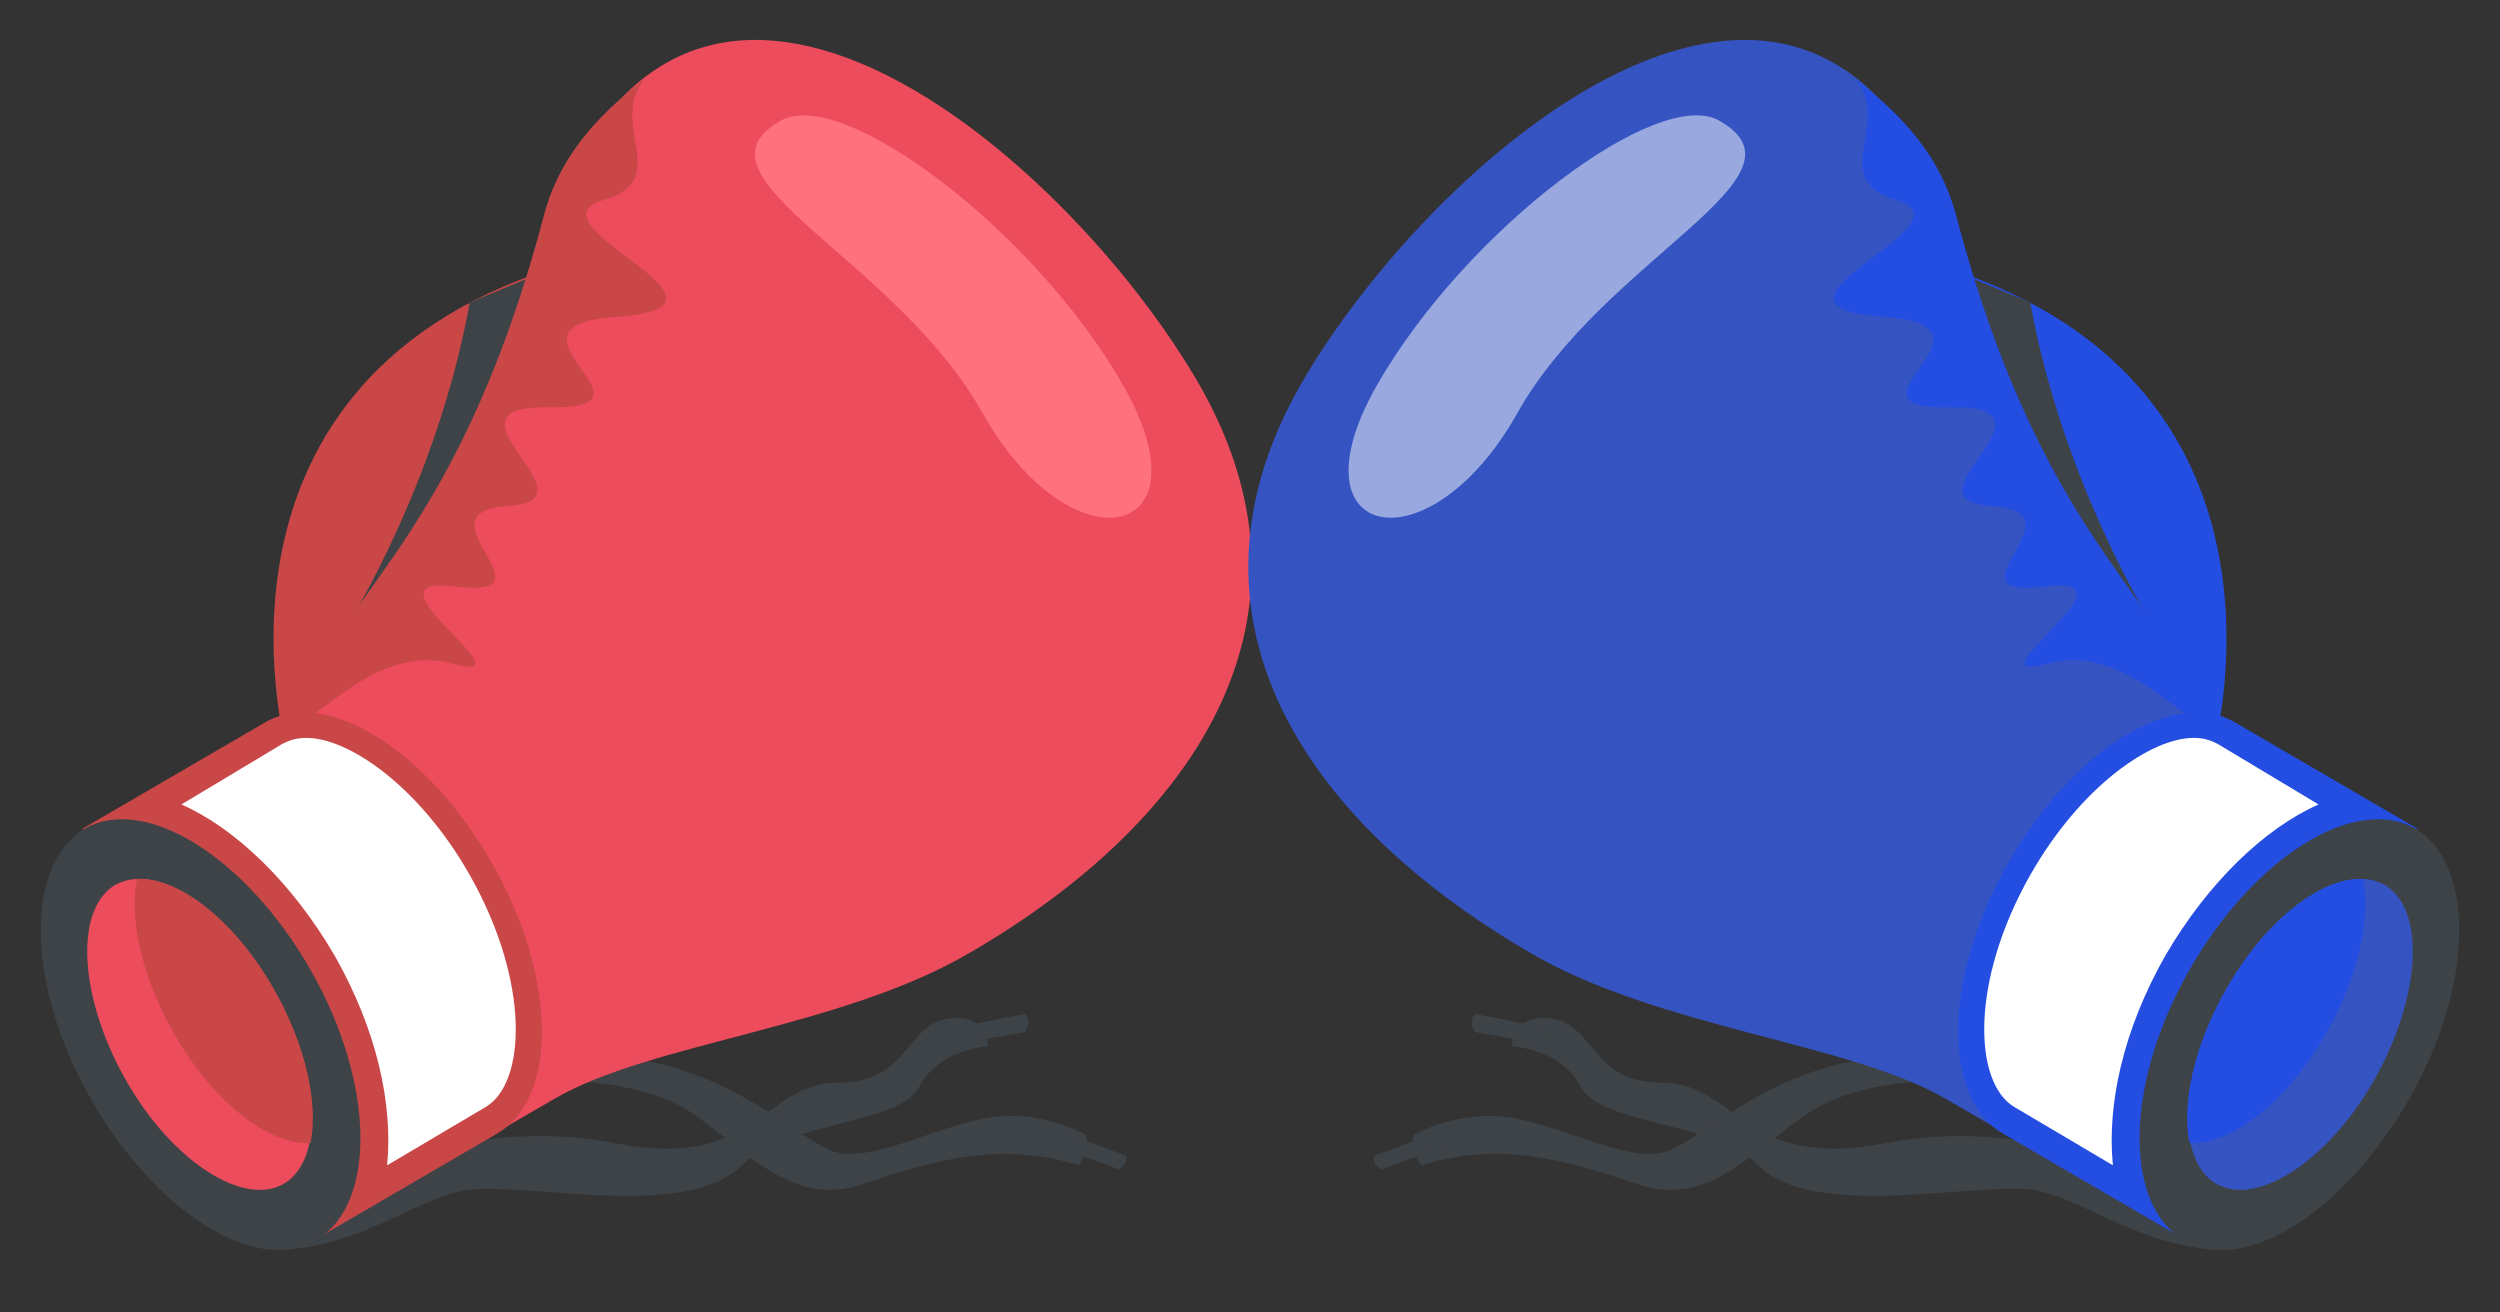 <svg width="80" height="42" viewBox="0 0 80 42" fill="none" xmlns="http://www.w3.org/2000/svg">
<rect x="0" y="0" width="80" height="42" fill="#333333" stroke="none"/>
<path d="M10.064 38.065C10.064 38.065 14.774 35.613 19.677 36.581C24.258 37.484 24.387 34.645 26.838 34.645C29.29 34.645 28.903 32.452 30.774 32.581C30.774 32.581 31.613 32.645 31.613 33.484C31.613 33.484 30.064 33.548 29.419 34.774C28.774 36 25.161 35.871 23.742 37.29C22 39.032 17.097 37.871 15.032 38.065C13.419 38.258 11.484 40 8.709 40L10.064 38.065Z" fill="#3E4347"/>
<path d="M17.613 34.581C17.613 34.581 20.581 34.452 22.323 35.742C24.129 37.032 25.419 38.645 27.677 37.871C29.935 37.097 32.064 36.516 34.516 37.29C34.516 37.29 34.839 36.839 34.774 36.322C34.774 36.322 33.226 35.419 31.419 35.806C29.613 36.194 27.806 37.226 26.645 36.839C25.484 36.452 23.032 33.806 19.097 33.806L17.613 34.581Z" fill="#3E4347"/>
<path d="M36 37.226C36.064 37.097 36.064 36.968 36 36.968L33.871 36.194L33.677 36.645L35.806 37.419C35.806 37.419 35.935 37.355 36 37.226Z" fill="#3E4347"/>
<path d="M9.226 24.258C9.226 24.258 5.742 12.452 17.677 8.581C28.258 5.226 24.774 15.097 9.226 24.258Z" fill="#C94747"/>
<path d="M17.678 6.839C12.129 21.161 8.323 20.774 10.903 25.806L11.871 38.581C11.871 38.581 13.613 37.548 17.742 35.161C20.839 33.355 26.968 32.903 31.097 30.452C38.387 26.194 42.581 19.677 38.387 12.322C34.194 5.032 22.323 -5.226 17.678 6.839Z" fill="#ED4C5C"/>
<path d="M15.742 27.613C13.677 24 10.451 22 8.516 23.097L2.645 26.516L10.064 39.677L15.935 36.258C17.871 35.097 17.806 31.226 15.742 27.613Z" fill="#C94747"/>
<path d="M9.935 31.032C12 34.645 12.064 38.516 10.129 39.678C8.193 40.839 4.968 38.774 2.903 35.161C0.839 31.549 0.774 27.677 2.709 26.516C4.645 25.419 7.871 27.419 9.935 31.032Z" fill="#3E4347"/>
<path d="M8.774 31.677C10.258 34.322 10.387 37.097 9.097 37.871C7.806 38.645 5.484 37.161 4 34.516C2.516 31.871 2.387 29.097 3.677 28.323C5.032 27.548 7.29 29.097 8.774 31.677Z" fill="#ED4C5C"/>
<path d="M8.774 31.677C7.548 29.484 5.742 28.064 4.387 28.129C4.129 29.355 4.516 31.226 5.548 33.032C6.774 35.226 8.581 36.645 9.935 36.581C10.193 35.355 9.806 33.484 8.774 31.677Z" fill="#C94747"/>
<path d="M24.968 3.871C26.903 2.71 33.097 7.355 35.936 12.323C38.774 17.29 34.323 18.258 31.484 13.29C28.71 8.258 21.807 5.677 24.968 3.871Z" fill="#FF717F"/>
<path d="M16.903 8.903C16.903 8.903 15.613 14.968 11.161 19.936C11.161 19.936 14 15.419 15.032 9.678L16.903 8.903Z" fill="#3E4347"/>
<path d="M19.355 6.387C21.548 5.742 19.419 3.935 20.645 2.516C19.484 3.419 18 4.71 17.419 6.839C14.451 18.129 10.129 19.226 10.065 22.839C10.839 22.323 12.516 20.71 14.451 21.226C17.226 22 11.29 18.323 14.581 18.774C17.935 19.161 13.226 16.387 16.258 16.194C19.29 16 13.677 12.968 17.613 13.032C21.548 13.097 15.355 10.387 19.871 10.129C24.387 9.742 16.645 7.161 19.355 6.387Z" fill="#C94747"/>
<path d="M5.807 25.742C7.549 26.516 9.355 28.258 10.71 30.581C12.065 32.968 12.581 35.355 12.387 37.29L15.549 35.419C16.839 34.645 16.968 31.419 15.032 28C13.419 25.161 11.162 23.613 9.807 23.613C9.484 23.613 9.291 23.677 9.032 23.806L5.807 25.742Z" fill="white"/>
<path d="M32.903 32.71C32.903 32.581 32.839 32.452 32.774 32.452L30.452 32.903L30.516 33.419L32.774 33.032C32.839 32.968 32.903 32.839 32.903 32.71Z" fill="#3E4347"/>
<path d="M69.936 38.065C69.936 38.065 65.226 35.613 60.323 36.581C55.742 37.484 55.613 34.645 53.161 34.645C50.71 34.645 51.097 32.452 49.226 32.581C49.226 32.581 48.387 32.645 48.387 33.484C48.387 33.484 49.936 33.548 50.581 34.774C51.226 36 54.839 35.871 56.258 37.29C58 39.032 62.903 37.871 64.968 38.065C66.581 38.258 68.516 40 71.29 40L69.936 38.065Z" fill="#3E4347"/>
<path d="M62.387 34.581C62.387 34.581 59.419 34.452 57.678 35.742C55.871 37.032 54.581 38.645 52.323 37.871C50.065 37.097 47.936 36.516 45.484 37.29C45.484 37.29 45.161 36.839 45.226 36.322C45.226 36.322 46.774 35.419 48.581 35.806C50.387 36.194 52.194 37.226 53.355 36.839C54.516 36.452 56.968 33.806 60.903 33.806L62.387 34.581Z" fill="#3E4347"/>
<path d="M44 37.226C43.936 37.097 43.936 36.968 44 36.968L46.129 36.194L46.323 36.645L44.194 37.419C44.194 37.419 44.065 37.355 44 37.226Z" fill="#3E4347"/>
<path d="M70.774 24.258C70.774 24.258 74.258 12.452 62.323 8.581C51.742 5.226 55.226 15.097 70.774 24.258Z" fill="#244EE2"/>
<path d="M62.322 6.839C67.871 21.161 71.677 20.774 69.097 25.806L68.129 38.581C68.129 38.581 66.387 37.548 62.258 35.161C59.161 33.355 53.032 32.903 48.903 30.452C41.613 26.194 37.419 19.677 41.613 12.322C45.806 5.032 57.677 -5.226 62.322 6.839Z" fill="#3554C1"/>
<path d="M64.258 27.613C66.323 24 69.549 22 71.484 23.097L77.355 26.516L69.936 39.677L64.065 36.258C62.129 35.097 62.194 31.226 64.258 27.613Z" fill="#244EE2"/>
<path d="M70.065 31.032C68 34.645 67.936 38.516 69.871 39.678C71.807 40.839 75.032 38.774 77.097 35.161C79.162 31.549 79.226 27.677 77.29 26.516C75.355 25.419 72.129 27.419 70.065 31.032Z" fill="#3E4347"/>
<path d="M71.226 31.677C69.742 34.322 69.613 37.097 70.903 37.871C72.194 38.645 74.516 37.161 76 34.516C77.484 31.871 77.613 29.097 76.323 28.323C74.968 27.548 72.71 29.097 71.226 31.677Z" fill="#3554C1"/>
<path d="M71.226 31.677C72.452 29.484 74.258 28.064 75.613 28.129C75.871 29.355 75.484 31.226 74.452 33.032C73.226 35.226 71.419 36.645 70.065 36.581C69.807 35.355 70.194 33.484 71.226 31.677Z" fill="#244EE2"/>
<path d="M55.032 3.871C53.097 2.71 46.903 7.355 44.064 12.323C41.226 17.29 45.677 18.258 48.516 13.29C51.29 8.258 58.193 5.677 55.032 3.871Z" fill="#99A8DF"/>
<path d="M63.097 8.903C63.097 8.903 64.387 14.968 68.839 19.936C68.839 19.936 66 15.419 64.968 9.678L63.097 8.903Z" fill="#3E4347"/>
<path d="M60.645 6.387C58.452 5.742 60.581 3.935 59.355 2.516C60.516 3.419 62 4.71 62.581 6.839C65.549 18.129 69.871 19.226 69.936 22.839C69.161 22.323 67.484 20.71 65.549 21.226C62.774 22 68.71 18.323 65.419 18.774C62.065 19.161 66.774 16.387 63.742 16.194C60.71 16 66.323 12.968 62.387 13.032C58.452 13.097 64.645 10.387 60.129 10.129C55.613 9.742 63.355 7.161 60.645 6.387Z" fill="#244EE2"/>
<path d="M74.193 25.742C72.451 26.516 70.645 28.258 69.29 30.581C67.935 32.968 67.419 35.355 67.613 37.29L64.451 35.419C63.161 34.645 63.032 31.419 64.968 28C66.581 25.161 68.838 23.613 70.193 23.613C70.516 23.613 70.71 23.677 70.968 23.806L74.193 25.742Z" fill="white"/>
<path d="M47.097 32.71C47.097 32.581 47.161 32.452 47.226 32.452L49.548 32.903L49.484 33.419L47.226 33.032C47.161 32.968 47.097 32.839 47.097 32.71Z" fill="#3E4347"/>
</svg>
